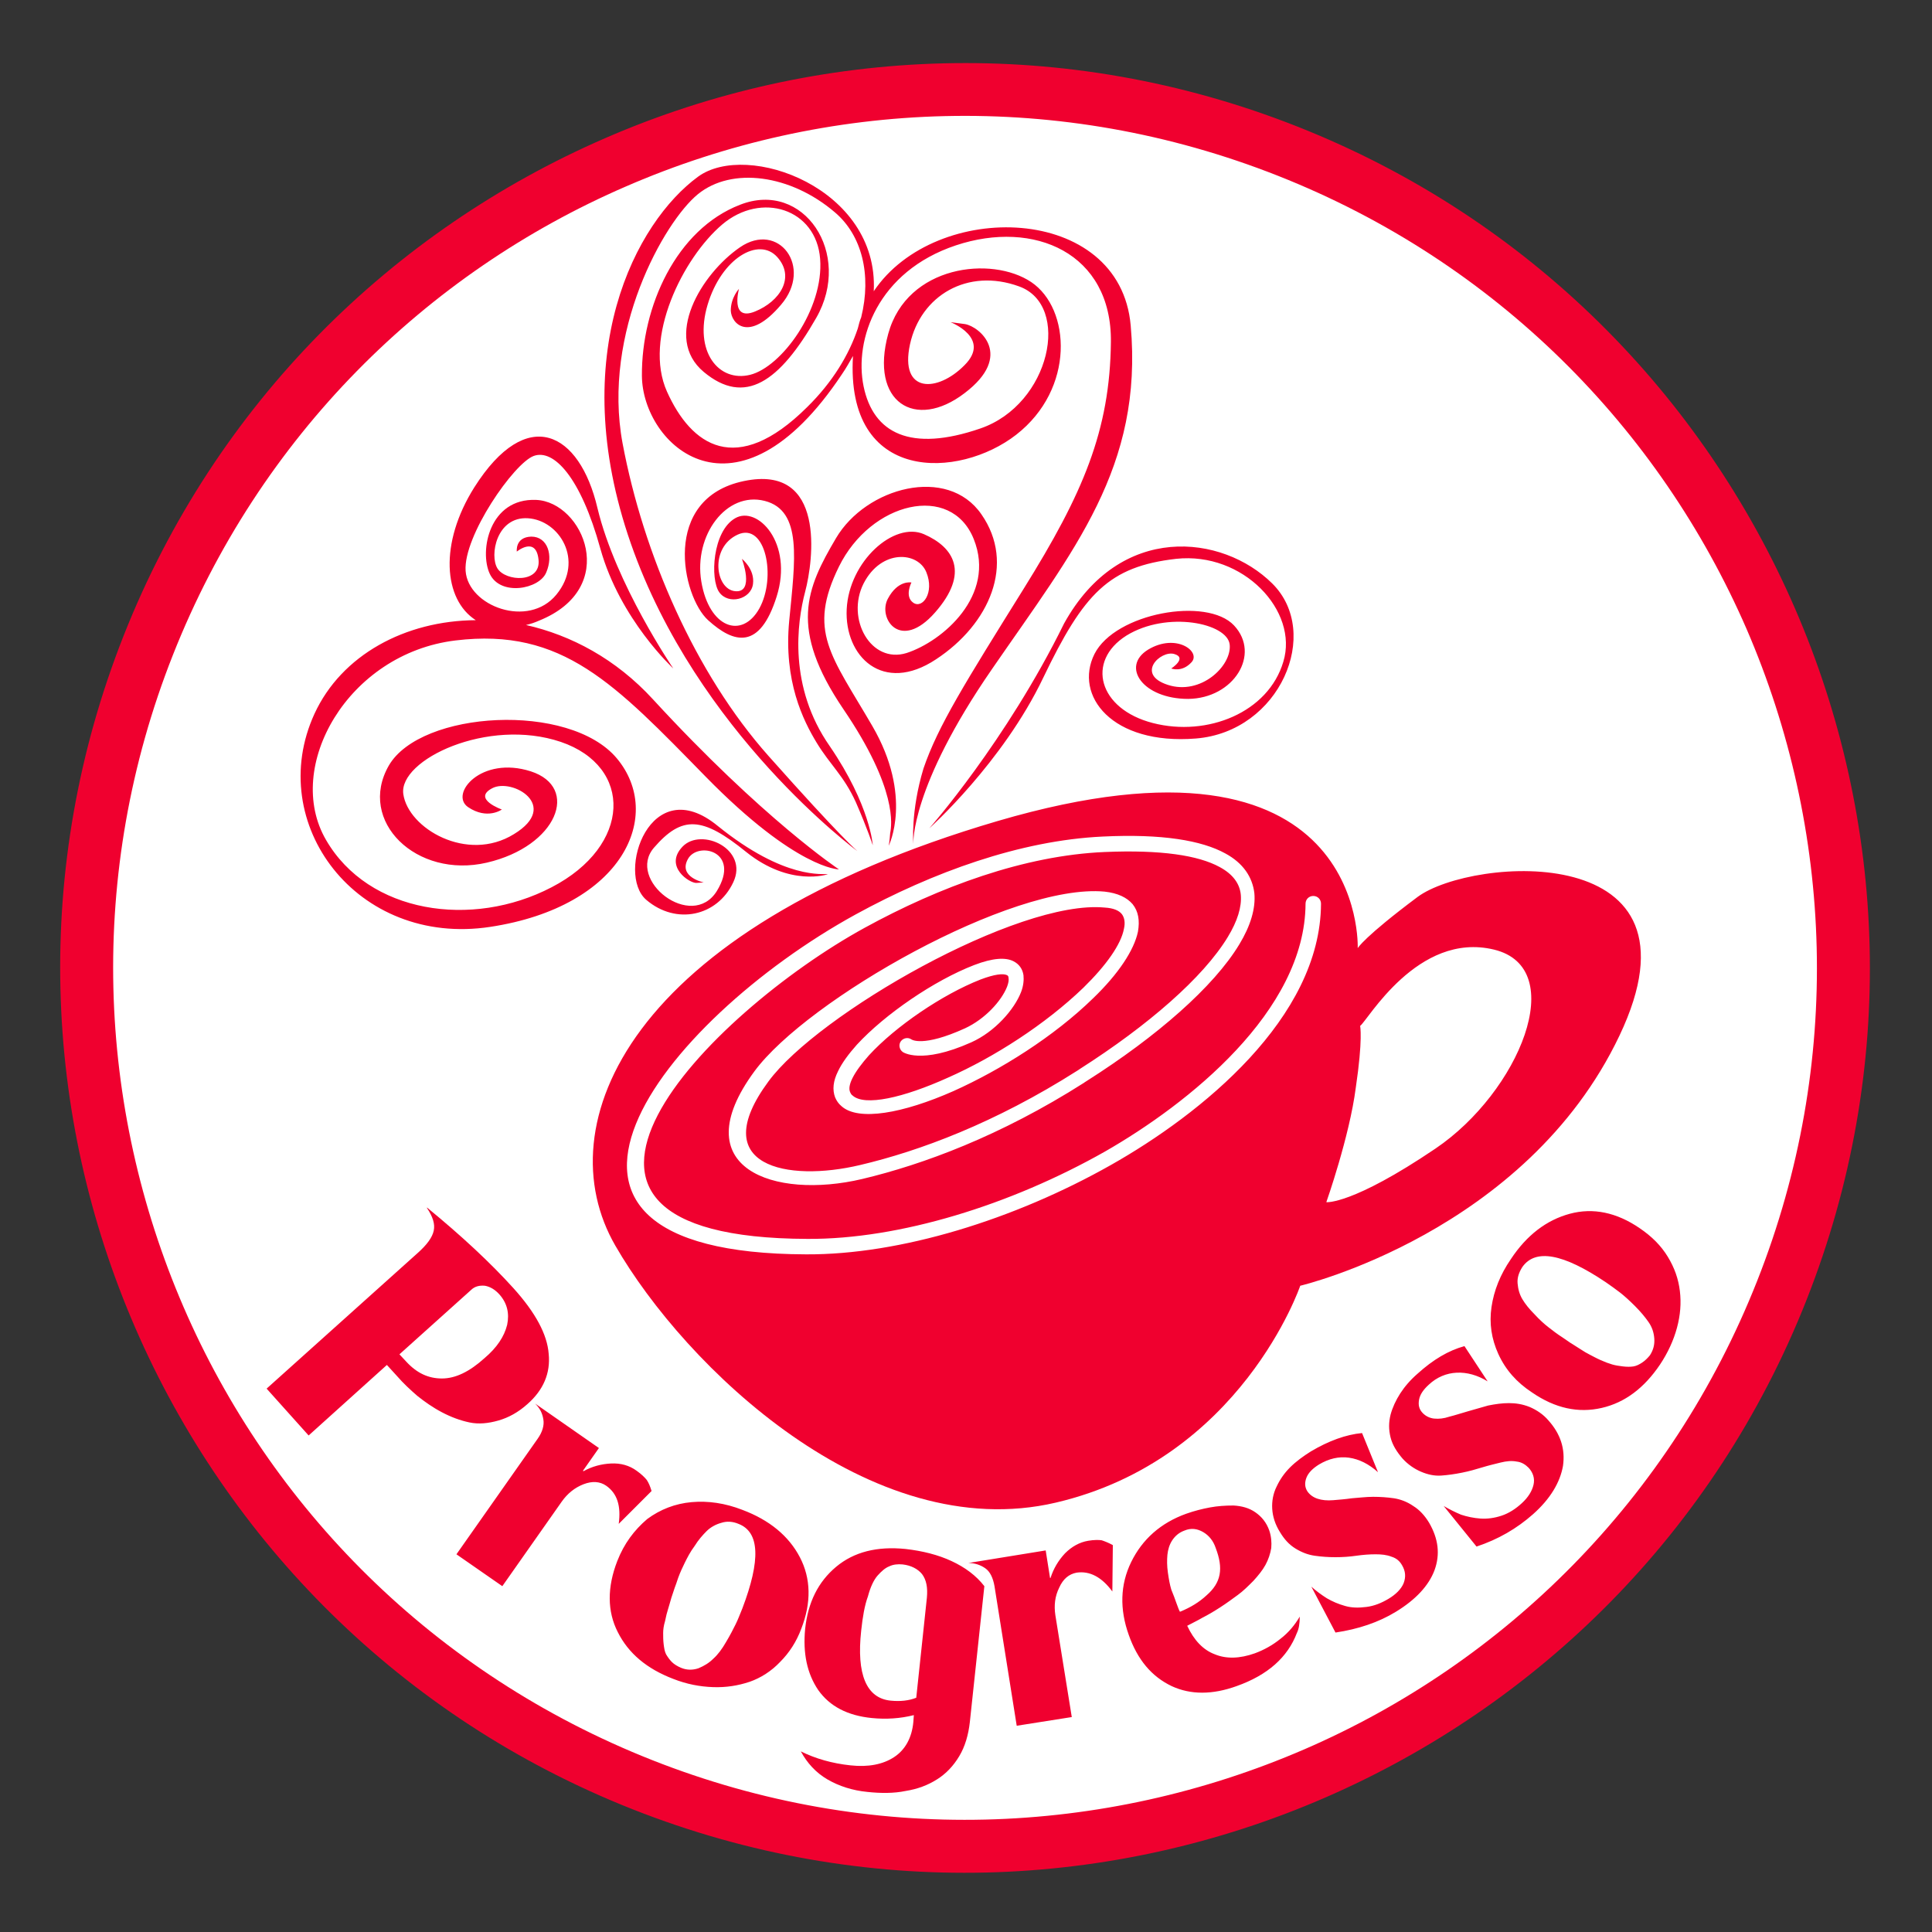 <?xml version="1.0" encoding="utf-8"?>
<!-- Generator: Adobe Illustrator 19.0.0, SVG Export Plug-In . SVG Version: 6.00 Build 0)  -->
<svg version="1.1" id="Слой_1" xmlns="http://www.w3.org/2000/svg" xmlns:xlink="http://www.w3.org/1999/xlink" x="0px" y="0px"
	 viewBox="0 0 400 400" style="enable-background:new 0 0 400 400;" xml:space="preserve">
<rect x="0" y="0" width="400" height="400" fill="#333333" stroke="none"/>
<style type="text/css">
	.st0{fill-rule:evenodd;clip-rule:evenodd;fill:#FFFFFF;}
	.st1{fill-rule:evenodd;clip-rule:evenodd;fill:#f0002f;}
	.st2{fill-rule:evenodd;clip-rule:evenodd;fill:#f0002f;}
</style>
<g>
	<path id="XMLID_26_" class="st0" d="M266.6,31.3c93.4,36.9,139.2,142.5,102.3,235.9c-36.9,93.4-142.5,139.2-235.9,102.3
		C39.6,332.6-6.2,226.9,30.7,133.6C67.5,40.2,173.2-5.6,266.6,31.3z"/>
	<path class="st1" d="M268.6,26.2L268.6,26.2L268.6,26.2c48.1,19,83.9,55.7,103,99.7c19.1,44,21.4,95.2,2.4,143.3h0v0
		c-19,48.1-55.7,83.9-99.7,103c-44,19.1-95.2,21.4-143.3,2.4l0,0l0,0l0,0c-48.1-19-83.9-55.7-103-99.7c-19.1-44-21.4-95.2-2.4-143.3
		l0,0v0c19-48.1,55.7-83.9,99.7-103C169.2,9.5,220.5,7.2,268.6,26.2L268.6,26.2L268.6,26.2L268.6,26.2z M264.6,36.4L264.6,36.4
		L264.6,36.4c-45.3-17.9-93.6-15.8-135,2.2c-41.4,17.9-75.9,51.7-93.8,97l0,0l0,0l0,0c-17.9,45.3-15.7,93.6,2.2,135
		c17.9,41.4,51.7,75.9,97,93.8l0,0h0c45.3,17.9,93.6,15.7,135-2.2c41.4-17.9,75.9-51.7,93.8-97l0,0l0,0l0,0l0,0
		c17.9-45.3,15.7-93.6-2.2-135C343.6,88.8,309.9,54.3,264.6,36.4z"/>
	<path class="st1" d="M110.8,290.6l13.2,9.2l-3.3,4.7l0.1,0.1c1.8-1,3.7-1.5,5.7-1.6c2-0.1,3.8,0.4,5.3,1.5c1,0.7,1.7,1.4,2.1,1.9
		c0.4,0.6,0.7,1.3,1,2.3l-6.8,6.8c0.5-3.7-0.3-6.3-2.6-7.9c-1.3-0.9-2.9-1-4.7-0.3c-1.8,0.7-3.3,1.9-4.5,3.6L104,328.4l-9.5-6.6
		l16.8-23.9c1-1.4,1.4-2.8,1.2-4C112.3,292.6,111.8,291.6,110.8,290.6L110.8,290.6z M127.8,323.2c-2.1,5.4-2.1,10.4,0.1,14.7
		c2.2,4.4,6,7.6,11.5,9.7c2.8,1.1,5.5,1.6,8.2,1.7c2.7,0.1,5.2-0.3,7.6-1.1c2.3-0.8,4.5-2.2,6.3-4.1c1.9-1.9,3.4-4.2,4.4-6.9
		c2.1-5.4,2-10.4-0.3-14.8c-2.3-4.4-6.3-7.7-11.9-9.8c-3.6-1.4-7.1-1.9-10.5-1.6c-3.4,0.3-6.5,1.5-9.2,3.5
		C131.3,316.8,129.2,319.6,127.8,323.2L127.8,323.2z M140.4,326.7c0.4-1.1,0.9-2.2,1.4-3.2c0.5-1,1.1-2.2,2-3.4
		c0.8-1.3,1.7-2.3,2.5-3.1c0.8-0.8,1.9-1.4,3-1.7c1.2-0.4,2.4-0.3,3.6,0.2c4.4,1.7,4.6,7.5,0.8,17.5c-0.5,1.2-0.9,2.3-1.4,3.3
		c-0.5,1-1.1,2.2-2,3.7c-0.8,1.4-1.7,2.6-2.6,3.4c-0.9,0.9-1.9,1.5-3.1,2c-1.2,0.4-2.4,0.4-3.6-0.1c-0.7-0.3-1.4-0.7-1.9-1.2
		c-0.5-0.5-0.9-1.1-1.2-1.6c-0.3-0.6-0.4-1.3-0.5-2.1c-0.1-0.8-0.1-1.6-0.1-2.3c0-0.7,0.1-1.5,0.4-2.5c0.2-1,0.4-1.8,0.6-2.4
		c0.2-0.6,0.4-1.4,0.7-2.4c0.3-1,0.6-1.7,0.7-2.1C139.9,328.2,140.1,327.6,140.4,326.7L140.4,326.7z M166.7,337.2
		c0.6-5.5,2.7-9.7,6.4-12.8c3.7-3.1,8.5-4.3,14.4-3.7c3.5,0.4,6.7,1.2,9.5,2.5c2.8,1.3,5.1,3,6.8,5.2l-3,28.1
		c-0.3,2.7-1,5.1-2.2,7.1c-1.2,2-2.7,3.6-4.6,4.8c-1.9,1.2-4,2-6.5,2.4c-2.4,0.5-5.1,0.5-7.9,0.2c-3.1-0.3-5.9-1.2-8.3-2.6
		c-2.4-1.4-4.2-3.4-5.5-5.8c3,1.5,6.5,2.5,10.3,2.9c3.7,0.4,6.7-0.2,9-1.7c2.3-1.5,3.7-4,4-7.3l0.1-1.4c-2.8,0.7-5.7,0.9-8.7,0.6
		c-5-0.5-8.7-2.4-11.1-5.8C167.1,346.5,166.2,342.3,166.7,337.2L166.7,337.2z M178.3,337.6c-1,9.1,1.1,14,6.1,14.5
		c2,0.2,3.8,0,5.3-0.6l2.2-20.7c0.2-2.1-0.1-3.7-1-4.9c-0.9-1.1-2.3-1.8-4-2c-1-0.1-2,0-2.8,0.4c-0.8,0.3-1.6,1-2.4,1.9
		c-0.8,0.9-1.5,2.4-2,4.3C179,332.4,178.6,334.8,178.3,337.6L178.3,337.6z M200.5,323.6c1.3,0,2.5,0.4,3.5,1.1c1,0.7,1.6,2,1.9,3.7
		l4.6,28.9l11.4-1.8l-3.4-21.1c-0.3-2-0.1-3.9,0.8-5.7c0.8-1.8,2-2.8,3.6-3.1c2.7-0.4,5.2,0.9,7.4,3.9l0.1-9.6
		c-0.9-0.5-1.7-0.8-2.3-1c-0.6-0.1-1.6-0.1-2.8,0.1c-1.8,0.3-3.4,1.2-4.8,2.6c-1.4,1.5-2.4,3.2-3,5.1l-0.1,0l-0.9-5.7L200.5,323.6
		L200.5,323.6z M233.7,338.5c-1.9-5.3-1.8-10.4,0.5-15.1c2.3-4.7,6.1-8.1,11.4-10c1.7-0.6,3.3-1,4.9-1.3c1.6-0.3,3.2-0.4,4.9-0.4
		c1.7,0.1,3.2,0.5,4.5,1.4c1.3,0.9,2.3,2.1,2.9,3.8c0.4,1.2,0.5,2.4,0.4,3.6c-0.2,1.2-0.6,2.4-1.2,3.5c-0.6,1.1-1.5,2.2-2.5,3.3
		c-1.1,1.1-2.1,2.1-3.2,2.9c-1.1,0.8-2.3,1.7-3.7,2.6c-1.4,0.9-2.6,1.6-3.6,2.1c-1,0.6-2.1,1.1-3.2,1.7c1.4,3,3.3,5,5.7,5.9
		c2.4,1,5.2,0.9,8.3-0.2c1.9-0.7,3.7-1.7,5.3-3c1.7-1.3,3-2.9,4-4.6c0,1.5-0.2,2.6-0.6,3.4c-1.9,5-6,8.7-12.5,11
		c-5,1.8-9.5,1.8-13.4,0C238.4,347.1,235.5,343.6,233.7,338.5L233.7,338.5z M243.6,332c0.3,0.8,0.5,1.4,0.7,1.7c2.2-0.9,4-2,5.5-3.4
		c1.5-1.3,2.4-2.7,2.7-4.3c0.3-1.6,0-3.4-0.8-5.5c-0.5-1.5-1.4-2.6-2.6-3.3c-1.2-0.7-2.5-0.9-3.9-0.3c-1.1,0.4-1.9,1.1-2.5,2
		c-0.6,0.9-0.9,2-1,3c-0.1,1.1-0.1,2.3,0.1,3.7c0.2,1.4,0.4,2.5,0.7,3.5C242.9,330.1,243.3,331.1,243.6,332L243.6,332z M276.5,338
		c4.7-0.7,8.9-2.1,12.5-4.3c4.1-2.5,6.8-5.4,8-8.6c1.2-3.3,0.8-6.5-1.1-9.8c-0.9-1.5-2-2.7-3.3-3.5c-1.3-0.9-2.7-1.4-4-1.6
		c-1.4-0.2-2.8-0.3-4.3-0.3c-1.5,0-2.9,0.2-4.4,0.3c-1.4,0.2-2.7,0.3-3.9,0.4c-1.2,0.1-2.3,0-3.2-0.3c-0.9-0.3-1.6-0.8-2.1-1.5
		c-0.6-0.9-0.6-1.9-0.2-2.9c0.4-1,1.3-1.9,2.6-2.7c2-1.2,4.1-1.7,6.2-1.4c2.1,0.3,4.1,1.3,6,3l-3.3-8.1c-3.3,0.3-6.9,1.6-10.6,3.8
		c-1.6,1-3.1,2.1-4.3,3.3c-1.2,1.2-2.1,2.5-2.8,4c-0.7,1.4-1,3-0.9,4.6c0.1,1.6,0.6,3.2,1.6,4.8c0.9,1.5,1.9,2.6,3.2,3.4
		c1.3,0.8,2.6,1.3,4,1.5c1.4,0.2,2.8,0.3,4.3,0.3c1.5,0,2.9-0.1,4.3-0.3c1.4-0.2,2.7-0.3,4-0.3c1.2,0,2.3,0.1,3.3,0.5
		c1,0.3,1.7,0.9,2.2,1.8c0.7,1.2,0.8,2.4,0.3,3.7c-0.5,1.2-1.6,2.3-3.1,3.2c-1.5,0.9-3,1.5-4.6,1.7c-1.6,0.2-3,0.2-4.4-0.2
		c-1.4-0.4-2.6-0.9-3.8-1.6c-1.1-0.7-2.2-1.5-3.2-2.4L276.5,338L276.5,338z M305.7,320.2l-6.8-8.4c1.2,0.7,2.4,1.3,3.6,1.8
		c1.2,0.4,2.6,0.7,4,0.8c1.4,0.1,2.9-0.1,4.4-0.6c1.5-0.5,2.9-1.4,4.2-2.6c1.3-1.2,2.1-2.5,2.4-3.8c0.3-1.3-0.1-2.5-1-3.5
		c-0.7-0.7-1.5-1.2-2.5-1.3c-1-0.2-2.1-0.1-3.3,0.2c-1.2,0.3-2.5,0.6-3.8,1c-1.3,0.4-2.7,0.8-4.2,1.1c-1.5,0.3-2.9,0.5-4.3,0.6
		c-1.4,0.1-2.8-0.2-4.2-0.8c-1.4-0.6-2.7-1.5-3.8-2.7c-1.2-1.4-2.1-2.8-2.5-4.4c-0.4-1.6-0.4-3.1,0-4.7c0.4-1.5,1.1-3,2-4.4
		c0.9-1.4,2.1-2.8,3.6-4.1c3.2-2.9,6.4-4.8,9.7-5.7l4.8,7.3c-2.1-1.3-4.3-1.9-6.4-1.8c-2.1,0.1-4.1,0.9-5.8,2.5c-1.1,1-1.8,2-2,3.1
		c-0.2,1.1,0,2,0.8,2.8c0.6,0.6,1.4,1,2.3,1.1c1,0.1,2,0,3.2-0.4c1.2-0.3,2.4-0.7,3.8-1.1c1.4-0.4,2.8-0.8,4.2-1.2
		c1.5-0.3,2.9-0.5,4.3-0.5c1.4,0,2.8,0.2,4.3,0.8c1.4,0.6,2.8,1.5,3.9,2.8c2.5,2.8,3.5,5.9,3,9.4c-0.6,3.4-2.6,6.8-6.2,10
		C314,316.5,310.2,318.7,305.7,320.2L305.7,320.2z M317.2,288.3c4.8,3.3,9.6,4.3,14.4,3.2c4.8-1.1,8.8-4.1,12.1-9
		c1.6-2.4,2.8-5,3.5-7.6c0.7-2.6,0.9-5.1,0.6-7.6c-0.3-2.5-1.1-4.8-2.5-7.1c-1.4-2.3-3.3-4.2-5.8-5.9c-4.8-3.3-9.7-4.3-14.5-3
		c-4.8,1.3-8.9,4.4-12.2,9.4c-2.2,3.2-3.5,6.5-4,9.9c-0.5,3.4,0,6.6,1.4,9.7C311.7,283.6,314,286.2,317.2,288.3L317.2,288.3z
		 M323.5,276.9c0.7,0.5,1.3,0.9,1.6,1.1c0.3,0.2,1,0.6,1.9,1.2c0.9,0.6,1.6,1,2.2,1.3c0.6,0.3,1.3,0.7,2.2,1.1
		c0.9,0.4,1.7,0.7,2.4,0.9c0.7,0.2,1.4,0.3,2.2,0.4c0.8,0.1,1.6,0.1,2.2,0c0.6-0.1,1.2-0.4,1.8-0.8c0.6-0.4,1.1-0.9,1.6-1.5
		c0.7-1.1,1-2.2,0.9-3.5c-0.1-1.3-0.5-2.4-1.2-3.4c-0.7-1-1.6-2.1-2.8-3.3c-1.2-1.2-2.2-2.1-3.1-2.8c-0.9-0.7-1.9-1.4-2.9-2.1
		c-8.9-6-14.6-7-17.3-3.2c-0.7,1.1-1.1,2.2-1,3.4c0.1,1.2,0.4,2.3,1,3.3c0.6,1,1.4,2,2.5,3.1c1,1.1,2,2,2.9,2.7
		C321.5,275.5,322.4,276.2,323.5,276.9L323.5,276.9z M88.4,250.1c1.2,1.8,1.7,3.3,1.4,4.7c-0.3,1.4-1.4,2.9-3.3,4.6l-31.3,28.1
		l8.7,9.7l16.2-14.6l2.1,2.3c1.3,1.5,2.7,2.8,4.2,4.1c1.5,1.2,3.2,2.4,5.1,3.4c1.9,1,3.8,1.7,5.7,2.1c1.9,0.4,3.9,0.2,6-0.4
		c2.1-0.6,4.1-1.7,6-3.4c3.3-2.9,4.8-6.4,4.4-10.4c-0.3-4-2.7-8.5-7.3-13.6c-4.7-5.2-10.7-10.8-17.9-16.7L88.4,250.1L88.4,250.1z
		 M82.7,280.4l14.8-13.3c0.8-0.8,1.8-1,2.9-0.9c1.1,0.2,2.1,0.8,3,1.8c1.6,1.8,2.1,3.9,1.6,6.3c-0.6,2.4-2.1,4.7-4.7,6.9
		c-3.1,2.8-6,4.2-8.8,4.2c-2.8,0-5.2-1.1-7.4-3.5L82.7,280.4z"/>
	<path class="st2" d="M192.4,171.5c0,0,15.9-18,27.9-42.4c11.6-21,32.8-18.5,43.1-8.3c10.3,10.2,1.6,30.7-15.8,32.1
		c-17.4,1.4-25.3-8.9-21-17.5c4.3-8.5,23.3-11.9,28.9-5.9c5.6,6-0.1,15.1-9.5,15.2c-9.4,0-14-6.7-8.3-10.2c5.8-3.5,11,0.4,9,2.6
		c-2,2.2-4.2,1.3-4.2,1.3s3.4-2.2,0.6-3c-2.8-0.8-8.1,4.2-1.3,6.4c6.8,2.2,13.2-3.9,12.8-8.3c-0.4-4.5-13-7.1-21.4-1.9
		c-8.4,5.3-5.8,15.2,5.5,18.1c11.3,2.9,23.9-2.2,27-12.7c3.2-10.5-8.3-22.8-22.2-21.3c-13.9,1.6-19.1,7.1-27.5,24.6
		C207.6,157.9,192.4,171.5,192.4,171.5L192.4,171.5z M139.4,138.4c0,0-11.9-17.4-15.7-33.2c-3.7-15.8-14.6-21.5-25.5-4.3
		c-7.3,11.6-6.4,23.2,0.3,27.5c-14.6,0.1-27.8,7.2-33.4,19.4c-10.4,22.7,8.8,48.3,36.4,44.1c27.6-4.2,36-23.2,26.2-34.9
		c-9.8-11.7-40.6-9.9-47.2,1.5c-6.6,11.5,5.7,23.5,20.3,20.1c14.6-3.4,19.3-15.6,9.1-18.9c-10.3-3.3-16.9,4.7-13,7.4
		c4,2.7,7,0.5,7,0.5s-6.2-2.2-2-4.4c4.1-2.2,14.2,3.6,4.5,9.5c-9.7,6-21.9-1.2-22.9-8.3c-1-7.1,17.5-15.9,32.6-10.8
		c15,5.1,14.7,21.5-1.9,30.1c-16.5,8.6-37.9,5.4-46.7-9.8c-8.8-15.1,4.5-38.6,26.8-41.3c22.2-2.7,33,9,51.8,28.2
		c18.8,19.2,27.6,19.2,27.6,19.2s-15.7-10.4-38.5-35.2c-7.7-8.4-17-13.3-26.3-15.4c0.9-0.2,1.8-0.5,2.7-0.9
		c16.9-6.8,9.1-24.6-0.6-25c-9.7-0.4-11.8,10.6-9.6,15.3c2.2,4.7,10.3,3.2,11.7-0.3c1.5-3.5,0.3-7.4-3.1-7.4c-3.4,0.1-3,3.1-3,3.1
		s4-3.3,4.5,1.7c0.5,4.9-6.8,4.5-8.5,1.8c-1.7-2.7-0.2-10.8,6.3-10.4c6.5,0.4,11.7,8.7,5.9,15.8c-5.8,7.1-18.3,2.4-18.8-4.9
		c-0.5-7.2,10-22.3,14.1-23.8c4.1-1.5,9.7,4.3,13.8,19.2C128.4,128.3,139.4,138.4,139.4,138.4L139.4,138.4z M180.7,175
		c0,0-1.1-3.4-3.5-8.9c-2.5-5.5-5.3-7.7-8.1-12.3c-2.8-4.6-6.9-12.8-5.7-25.3c1.2-12.5,2.8-22.8-5.1-24.8c-7.9-2-14.7,7.1-13.1,16.7
		c1.6,9.6,8.4,12,12,5.6c3.6-6.5,1.3-18-4.5-15.3s-4.6,11.3-0.5,11.7c4.1,0.4,1.4-6.7,1.4-6.7s2.7,2.1,2.3,5.2
		c-0.4,3.2-5.1,4.4-7,1.7c-1.9-2.7-1.4-12.6,3.3-15.3c4.6-2.7,12.1,5.1,8.6,16.2c-3.5,11.1-8.8,9.8-14.2,4.9
		c-5.4-4.9-9.8-25.2,7.4-28.8c17.1-3.6,14.4,16.5,12.7,22.9c-1.7,6.4-3.5,19.7,5.1,32C180.2,166.8,180.7,175,180.7,175L180.7,175z
		 M171.4,181c0,0-7.8,2.7-16.9-4.6c-9.1-7.4-13.3-7.6-19.1-0.9s7.8,17.3,13,9c5.1-8.3-4-10.4-6-6.6c-2,3.7,3.3,4.8,3.3,4.8
		s0,0-1.5,0.1c-1.4,0.1-6.8-3.4-2.9-7.5c3.9-4.1,13.8,0.5,10.5,7.4c-3.3,7-11.8,8.9-18,3.6c-6.3-5.4,0.8-26.8,14.8-15.3
		C162.6,182.3,170.5,180.8,171.4,181L171.4,181z M189.1,174.7c0,0-0.7-11.6,16.3-36.2c17-24.7,31.3-41.8,28.7-71.1
		c-2.2-25.3-40.4-26.2-53.2-7.1c1.1-21.3-26.2-31.2-36.4-23.7c-12.7,9.3-27.6,36.6-13.9,75.9c13.7,39.3,46.9,63.7,46.9,63.7
		s-3.2-2.6-18.4-19.7c-15.2-17.1-25.9-41.8-30.2-64.7c-4.3-23,8.6-45.9,15.6-51.6c7-5.7,19.2-4.1,28.4,3.8
		c5.5,4.7,7.6,12.8,5.4,21.7c-0.3,0.7-0.5,1.5-0.7,2.3c-1.8,5.4-5.2,11.1-10.5,16.3c-14.7,14.6-24,7.9-29-3.2
		c-5-11.1,3.3-27.7,11.4-34.6c8.1-6.9,19.5-3.3,20.3,7.1c0.8,10.4-8,22.4-14.5,24c-6.5,1.6-11.7-4.8-8.8-14.5
		c2.9-9.7,10.6-14.1,14.4-9.9c3.8,4.2,0.6,9.2-4.6,11.3c-5.2,2.1-3.3-4.7-3.3-4.7s-1.7,1.8-1.7,4.5c0.1,2.7,3.7,6.7,10.4-1.2
		c6.7-7.8-0.5-17.4-8.5-11.9c-8,5.5-16,18.7-7.5,25.8c8.5,7.1,15.7,2.1,23.3-11.2c7.6-13.3-2.6-28.6-15.8-23.4
		c-13.2,5.1-20.4,21.1-20.3,35.4c0.1,14.3,19.5,32.6,41.4-0.3c0.9-1.3,1.6-2.6,2.3-3.8c-1.6,26.5,22,25.5,33.8,16.3
		c12.2-9.5,11.3-26.1,3.1-31.6c-8.2-5.5-25.7-3.5-29.6,10.7c-3.9,14.2,5.6,20.1,15.8,12.3c10.3-7.8,3.1-13.8,0.1-14.3
		c-3-0.4-3-0.4-3-0.4s8.5,3.3,2.9,8.9c-5.6,5.7-13.5,5.9-11.3-4.3c2.2-10.1,11.9-15.9,22.6-12c10.8,3.9,6.5,24.4-8,29.4
		c-14.5,5-22.2,1-24.2-8.7c-2-9.7,2.9-23.8,19.1-29.2c16.2-5.4,32.3,1.6,32.1,20c-0.2,18.4-5.8,31.4-18,51
		c-12.2,19.6-17.8,28.5-20.8,37.3C188.5,168,189.1,174.7,189.1,174.7L189.1,174.7z M184,175.1c0,0,5.1-10.2-3.4-24.8
		c-8.5-14.6-13.5-19.6-6.9-33c6.6-13.4,23.2-17.4,27.9-5.7c4.7,11.7-6.5,21.2-13.9,23.6c-7.4,2.3-12.6-7.1-8.9-14.4
		c3.7-7.2,11.3-6.6,13-2.3c1.7,4.2-0.8,7.6-2.7,6.3c-1.9-1.3-0.4-4.2-0.4-4.2s-2.8-0.6-4.9,3.4c-2.1,4,2.6,11,9.8,2.8
		c7.2-8.2,3.9-13.5-2.3-16.2c-6.2-2.7-15.5,5.6-16,15.5c-0.5,9.8,7.5,17.7,18.5,10.4c11.1-7.3,16.5-19.8,9.4-30
		c-7-10.2-23.9-5.6-30.1,4.9c-6.2,10.5-9.8,18.7,1.5,35.4c11.3,16.6,10,24.1,9.7,25.7C184.2,174,184,175.1,184,175.1L184,175.1z
		 M281.1,196.3c0,0,2-48.8-74.6-26.3c-76.6,22.5-93.5,63-79.1,87.9c14.4,25,52.8,62.2,91.2,53.2c38.4-9,50.6-44.9,50.6-44.9
		s46.7-11,66.1-51.8c19.4-40.8-30.6-37-41.8-28.7C282.4,194,281.1,196.3,281.1,196.3L281.1,196.3z M270.3,187.1
		c0-0.9,0.7-1.6,1.6-1.6c0.9,0,1.6,0.7,1.6,1.6c-0.1,23.7-24.9,43.6-43.5,54.1c-20,11.3-43.6,18.6-63.1,18.5
		c-67.4-0.2-30-48.3,10.3-70.4c15.9-8.7,34-15.3,51.1-16.1c12.3-0.6,20.5,0.8,25.4,3.5c3.7,2,5.6,4.9,6,8.2
		c0.3,3.2-0.8,6.8-3.1,10.6c-5.3,8.8-17.1,19.1-31.6,28.3c-1.1,0.7,0,0-0.6,0.4c-17.3,11-33.3,16.9-45.9,19.9
		c-18.2,4.3-37.1-2.2-22.3-22.3c10.9-14.8,53.3-39,72.5-37.2c2.7,0.3,4.6,1.2,5.8,2.6c1.2,1.5,1.5,3.4,1.1,5.7
		c-0.8,3.8-4,8.7-9.3,13.8c-8.1,7.9-19.1,14.8-28.9,19.2c-10.4,4.6-19.7,6.3-23.2,3.1c-0.6-0.5-1-1.1-1.3-1.8
		c-0.6-1.6-0.4-3.4,0.6-5.4c0.8-1.7,2.2-3.6,3.9-5.5c5.8-6.3,16-13.3,24.3-16.5c3.9-1.5,6.5-1.6,8.1-0.8c1.2,0.6,1.9,1.6,2.1,2.9
		c0.1,1,0,2.2-0.5,3.5c-1.4,3.6-5.4,8.2-10.3,10.4c-10.5,4.7-14.2,2-14.2,2c-0.7-0.5-0.9-1.5-0.4-2.2c0.5-0.7,1.5-0.9,2.2-0.4
		c0,0,2.3,1.7,11.1-2.3c4.1-1.9,7.5-5.6,8.7-8.6c0.3-0.8,0.4-1.4,0.3-1.9c0-0.2-0.1-0.4-0.3-0.5c-0.8-0.4-2.6-0.2-5.5,0.9
		c-7.9,3.1-17.6,9.7-23.1,15.7c-1.5,1.7-2.7,3.3-3.4,4.7c-0.6,1.2-0.8,2.2-0.5,2.9c0.1,0.2,0.2,0.5,0.5,0.7
		c2.5,2.3,10.5,0.5,19.8-3.7c9.5-4.2,20.1-11,28-18.6c4.8-4.7,7.8-9,8.4-12.2c0.3-1.3,0.1-2.3-0.4-3c-0.6-0.8-1.8-1.3-3.6-1.4
		c-18-1.7-59.4,22.1-69.6,36c-13,17.6,3.9,20.9,19,17.3c12.3-2.9,27.9-8.7,44.9-19.5c1.1-0.7,0,0,0.6-0.4
		c14.1-9,25.5-18.9,30.6-27.3c2-3.3,2.9-6.2,2.7-8.7c-0.2-2.3-1.6-4.3-4.4-5.8c-4.4-2.4-12.1-3.6-23.8-3.1
		c-16.6,0.7-34.2,7.2-49.7,15.7c-32.1,17.6-78.1,64.2-11.8,64.4c19,0.1,42-7,61.6-18.1C245.9,228.6,270.2,209.4,270.3,187.1
		L270.3,187.1z M281.6,212.4c1.5-1,11.9-19.6,27.7-15.8c15.8,3.8,5.2,29.5-12.1,41.2c-17.3,11.7-22.6,11.1-22.6,11.1
		s4.8-13.6,6.1-23.7C282.2,215.1,281.6,212.4,281.6,212.4z"/>
</g>
</svg>
